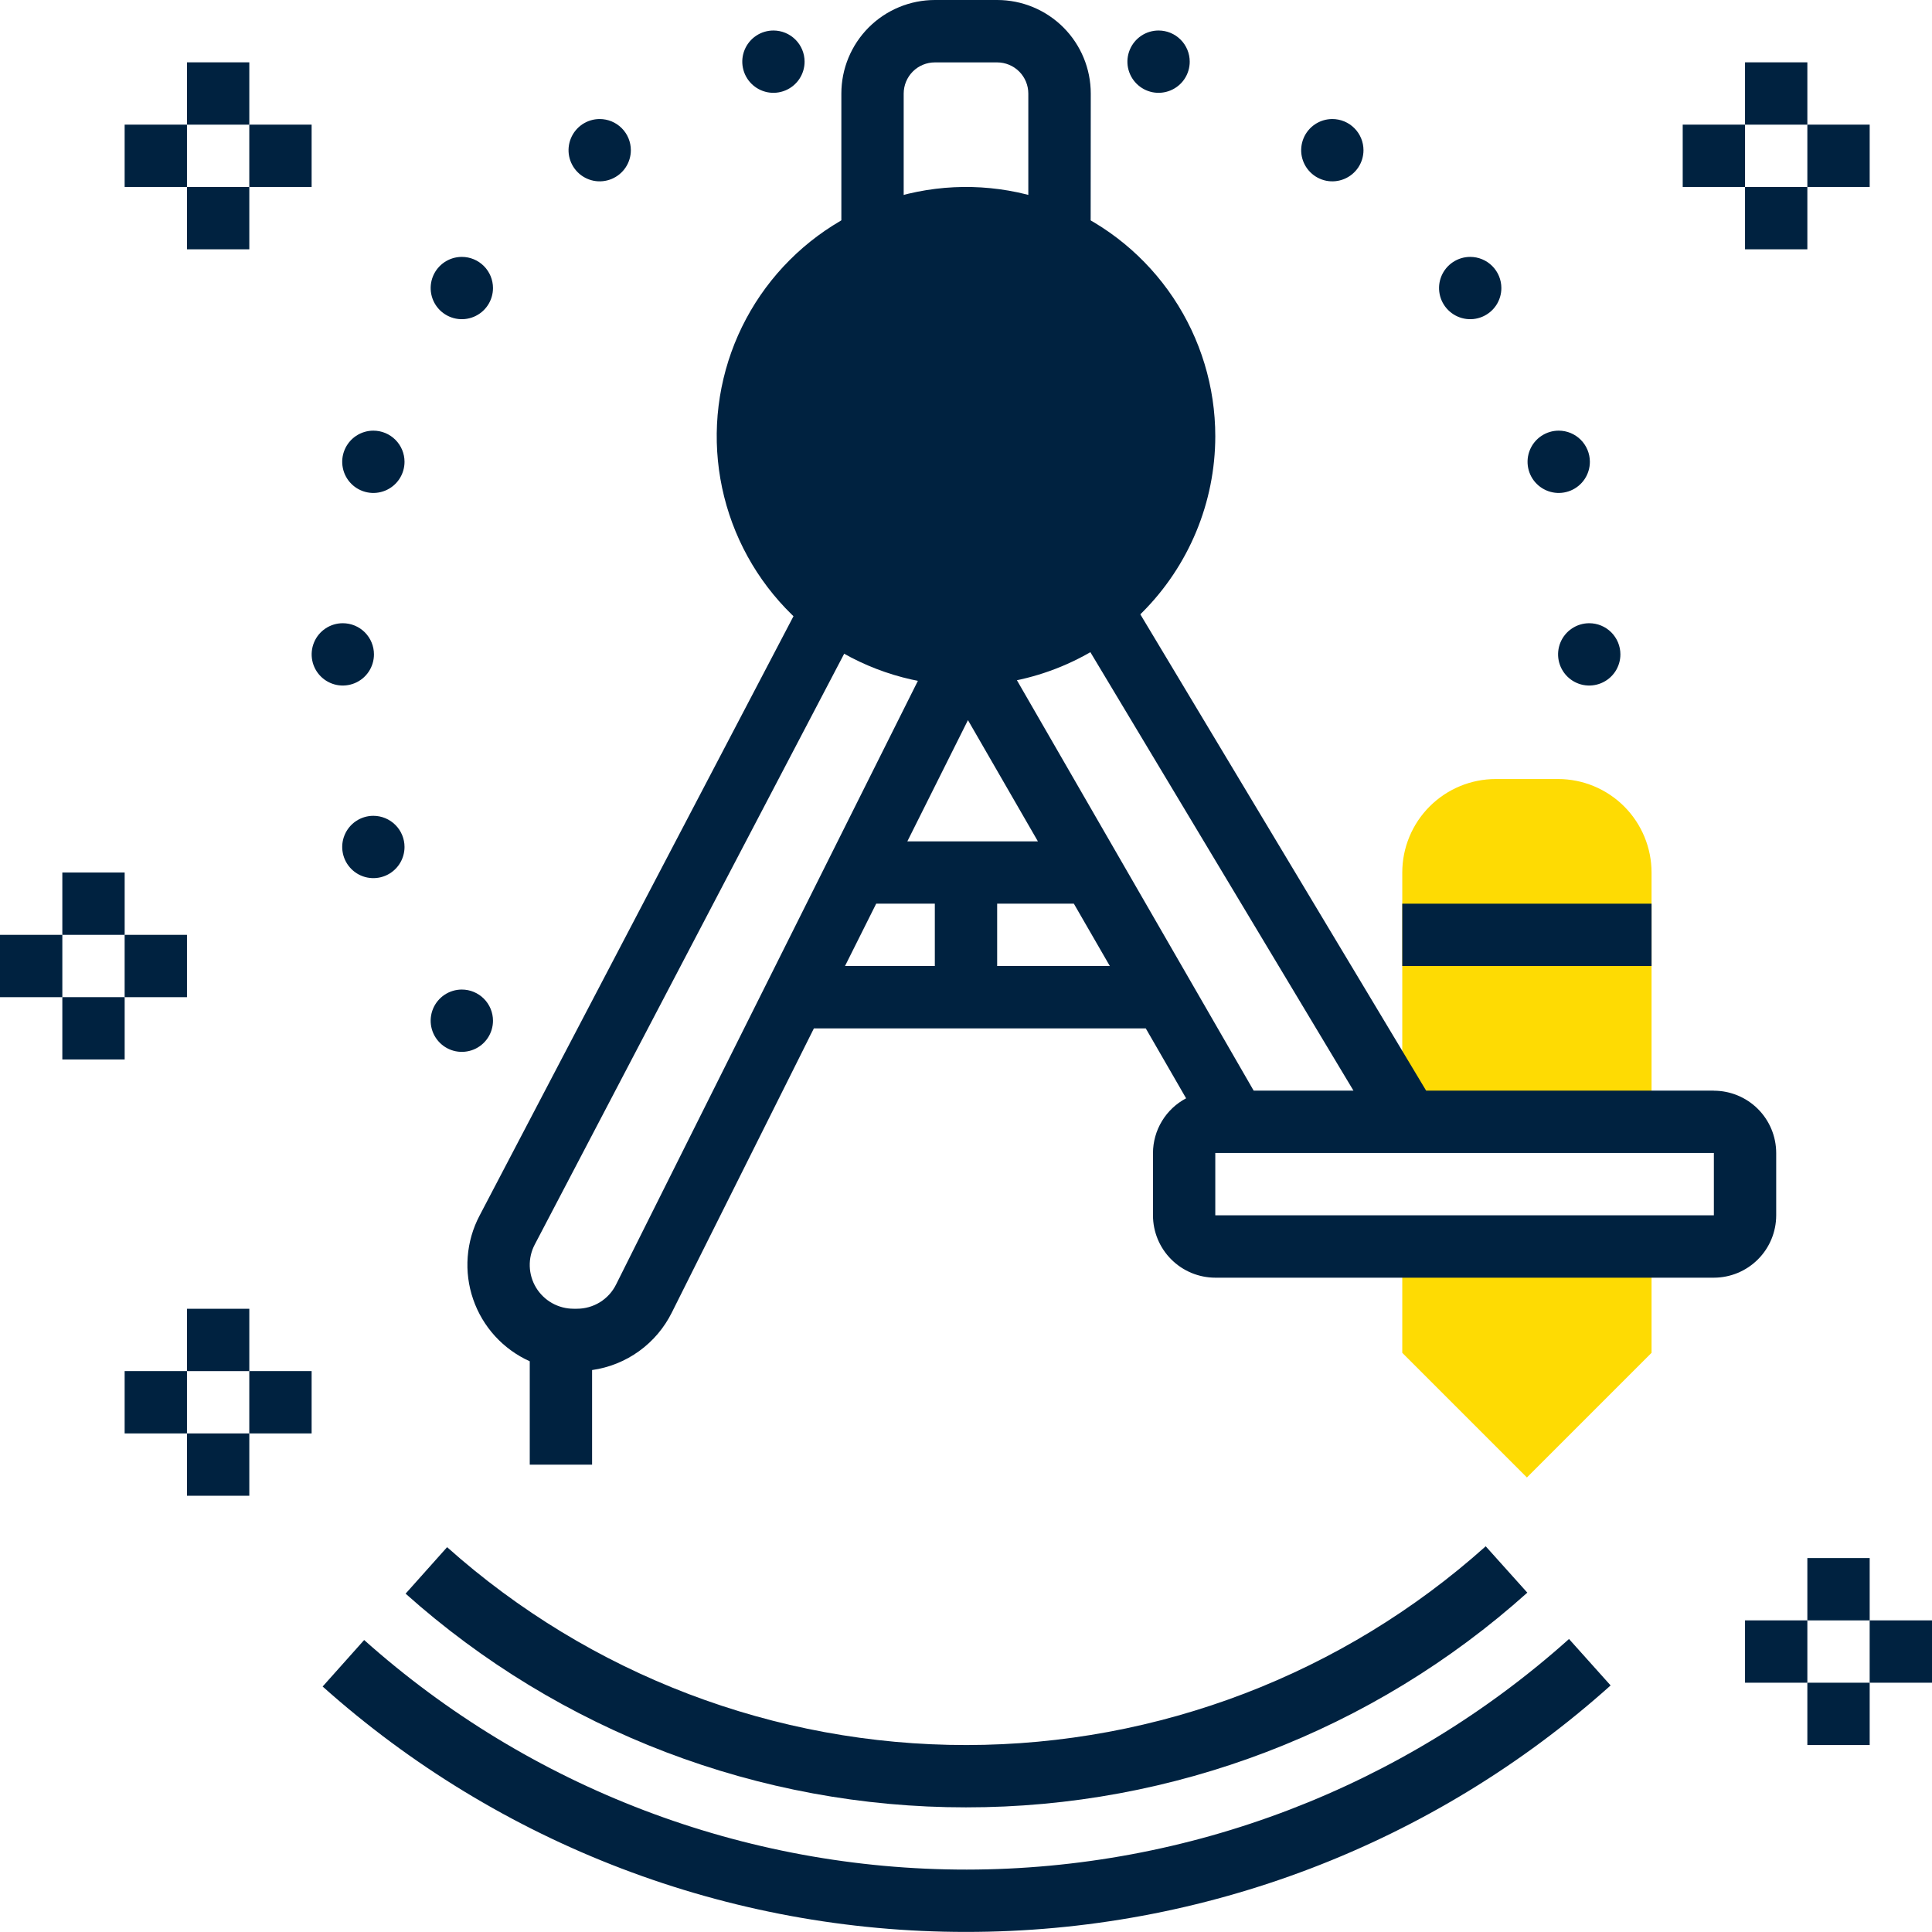 <svg width="95" height="95" viewBox="0 0 95 95" fill="none" xmlns="http://www.w3.org/2000/svg">
<g clip-path="url(#clip0_1807_37)">
<path d="M53.629 11.76H50.564V4.6C50.564 4.194 50.402 3.804 50.115 3.517C49.828 3.23 49.438 3.069 49.032 3.068H45.971C45.564 3.068 45.174 3.229 44.886 3.516C44.599 3.804 44.437 4.193 44.436 4.6V11.76H41.371V4.6C41.371 3.38 41.856 2.21 42.718 1.347C43.581 0.485 44.751 0 45.971 0L49.035 0C50.255 0 51.425 0.485 52.288 1.347C53.15 2.21 53.635 3.38 53.635 4.6L53.629 11.76Z" fill="#002240"/>
<path d="M76.613 38.306H73.552C72.332 38.306 71.162 38.791 70.299 39.654C69.437 40.516 68.952 41.686 68.952 42.906V55.164H81.21V42.906C81.21 41.687 80.726 40.517 79.864 39.654C79.002 38.792 77.833 38.307 76.613 38.306Z" fill="#fedb03"/>
<path d="M68.952 61.29V66.521L75.081 72.65L81.21 66.521V61.29H68.952Z" fill="#fedb03"/>
<path d="M68.952 44.436H81.21V47.501H68.952V44.436Z" fill="#002240"/>
<path d="M84.274 53.629H70.126L55.414 29.111L52.786 30.687L66.552 53.628H61.645L48.828 31.41L47.499 32.176L46.128 31.491L30.294 63.161C30.116 63.52 29.841 63.822 29.5 64.033C29.159 64.243 28.766 64.354 28.365 64.353H28.206C27.835 64.353 27.47 64.258 27.146 64.076C26.823 63.894 26.552 63.631 26.359 63.314C26.167 62.996 26.06 62.634 26.049 62.263C26.038 61.892 26.122 61.525 26.295 61.196L42.295 30.646L39.581 29.224L23.581 59.774C23.25 60.402 23.052 61.091 22.998 61.799C22.944 62.507 23.035 63.218 23.267 63.889C23.498 64.56 23.864 65.177 24.342 65.701C24.821 66.225 25.402 66.646 26.049 66.937V72.019H29.114V67.368C29.949 67.25 30.743 66.931 31.426 66.437C32.11 65.943 32.663 65.29 33.037 64.535L40.021 50.567H56.339L58.323 54.006C57.833 54.264 57.423 54.651 57.136 55.125C56.849 55.599 56.696 56.142 56.694 56.696V59.761C56.695 60.574 57.018 61.353 57.593 61.927C58.167 62.502 58.946 62.825 59.759 62.826H84.274C85.087 62.825 85.866 62.502 86.44 61.927C87.015 61.353 87.338 60.574 87.339 59.761V56.696C87.338 55.883 87.015 55.105 86.44 54.53C85.865 53.956 85.086 53.633 84.274 53.632V53.629ZM47.596 35.41L51.035 41.371H44.616L47.596 35.41ZM43.084 44.435H45.967V47.5H41.551L43.084 44.435ZM49.032 47.5V44.435H52.803L54.572 47.5H49.032ZM84.274 59.758H59.758V56.693H84.274V59.758Z" fill="#002240"/>
<path d="M47.496 88.871C37.332 88.877 27.522 85.136 19.944 78.363L21.985 76.077C29.013 82.351 38.107 85.815 47.528 85.807C56.949 85.799 66.037 82.32 73.055 76.034L75.101 78.314C67.517 85.119 57.685 88.879 47.496 88.871Z" fill="#002240"/>
<path d="M47.5 94.996C35.83 95.003 24.566 90.706 15.865 82.929L17.906 80.643C26.059 87.921 36.609 91.94 47.538 91.931C58.468 91.922 69.01 87.885 77.151 80.593L79.197 82.876C70.487 90.687 59.197 95.004 47.497 94.996H47.5Z" fill="#002240"/>
<path d="M39.563 3.032C39.563 3.335 39.473 3.631 39.305 3.883C39.136 4.135 38.897 4.331 38.617 4.447C38.337 4.563 38.029 4.594 37.732 4.535C37.435 4.475 37.162 4.33 36.948 4.115C36.733 3.901 36.588 3.628 36.529 3.331C36.469 3.034 36.5 2.726 36.616 2.446C36.732 2.166 36.928 1.927 37.18 1.758C37.432 1.59 37.728 1.5 38.031 1.5C38.437 1.5 38.827 1.661 39.114 1.949C39.402 2.236 39.563 2.626 39.563 3.032Z" fill="#002240"/>
<path d="M31.02 7.385C31.02 7.688 30.93 7.984 30.762 8.236C30.593 8.488 30.354 8.684 30.074 8.8C29.794 8.916 29.486 8.947 29.189 8.888C28.892 8.828 28.619 8.683 28.405 8.468C28.191 8.254 28.045 7.981 27.985 7.684C27.926 7.387 27.957 7.079 28.073 6.799C28.189 6.519 28.385 6.28 28.637 6.111C28.889 5.943 29.185 5.853 29.488 5.853C29.894 5.853 30.284 6.014 30.571 6.302C30.859 6.589 31.02 6.979 31.02 7.385Z" fill="#002240"/>
<path d="M24.241 14.164C24.241 14.467 24.151 14.763 23.983 15.015C23.814 15.267 23.575 15.463 23.295 15.579C23.015 15.695 22.707 15.726 22.41 15.666C22.113 15.607 21.84 15.461 21.625 15.247C21.411 15.033 21.265 14.76 21.206 14.463C21.147 14.165 21.177 13.857 21.293 13.578C21.409 13.298 21.606 13.058 21.858 12.89C22.11 12.722 22.406 12.632 22.709 12.632C23.115 12.632 23.505 12.793 23.792 13.081C24.079 13.368 24.241 13.758 24.241 14.164Z" fill="#002240"/>
<path d="M19.891 22.708C19.891 23.011 19.801 23.307 19.633 23.559C19.465 23.811 19.225 24.007 18.945 24.123C18.666 24.239 18.357 24.27 18.06 24.21C17.763 24.151 17.49 24.005 17.276 23.791C17.062 23.577 16.916 23.304 16.857 23.007C16.797 22.709 16.828 22.401 16.944 22.122C17.06 21.842 17.256 21.602 17.508 21.434C17.76 21.266 18.056 21.176 18.359 21.176C18.765 21.176 19.155 21.337 19.442 21.625C19.73 21.912 19.891 22.302 19.891 22.708Z" fill="#002240"/>
<path d="M18.388 32.177C18.388 32.48 18.298 32.776 18.13 33.028C17.962 33.28 17.723 33.476 17.443 33.592C17.163 33.708 16.855 33.739 16.558 33.68C16.261 33.621 15.988 33.475 15.773 33.261C15.559 33.047 15.413 32.774 15.354 32.477C15.295 32.179 15.325 31.871 15.441 31.591C15.556 31.311 15.753 31.072 16.004 30.904C16.256 30.735 16.552 30.645 16.855 30.645C17.056 30.645 17.256 30.684 17.442 30.761C17.628 30.838 17.797 30.951 17.939 31.093C18.081 31.236 18.195 31.405 18.271 31.59C18.349 31.776 18.388 31.976 18.388 32.177Z" fill="#002240"/>
<path d="M19.891 41.647C19.891 41.95 19.801 42.246 19.633 42.498C19.465 42.75 19.225 42.947 18.945 43.063C18.666 43.179 18.357 43.209 18.06 43.15C17.763 43.091 17.49 42.945 17.276 42.73C17.062 42.516 16.916 42.243 16.857 41.946C16.797 41.649 16.828 41.341 16.944 41.061C17.06 40.781 17.256 40.542 17.508 40.373C17.76 40.205 18.056 40.115 18.359 40.115C18.765 40.115 19.155 40.277 19.442 40.564C19.73 40.851 19.891 41.241 19.891 41.647Z" fill="#002240"/>
<path d="M24.241 50.19C24.241 50.493 24.151 50.789 23.983 51.041C23.814 51.293 23.575 51.49 23.295 51.606C23.015 51.721 22.707 51.752 22.41 51.693C22.113 51.634 21.84 51.488 21.625 51.273C21.411 51.059 21.265 50.786 21.206 50.489C21.147 50.192 21.177 49.884 21.293 49.604C21.409 49.324 21.606 49.085 21.858 48.916C22.11 48.748 22.406 48.658 22.709 48.658C23.115 48.658 23.505 48.82 23.792 49.107C24.079 49.394 24.241 49.784 24.241 50.19Z" fill="#002240"/>
<path d="M58.501 3.032C58.501 3.335 58.411 3.631 58.243 3.883C58.075 4.135 57.835 4.331 57.555 4.447C57.275 4.563 56.967 4.594 56.67 4.535C56.373 4.475 56.1 4.33 55.886 4.115C55.672 3.901 55.526 3.628 55.466 3.331C55.407 3.034 55.438 2.726 55.554 2.446C55.67 2.166 55.866 1.927 56.118 1.758C56.37 1.59 56.666 1.5 56.969 1.5C57.375 1.5 57.765 1.661 58.052 1.949C58.34 2.236 58.501 2.626 58.501 3.032Z" fill="#002240"/>
<path d="M67.045 7.385C67.045 7.688 66.955 7.984 66.787 8.236C66.618 8.488 66.379 8.684 66.099 8.8C65.819 8.916 65.511 8.947 65.214 8.888C64.917 8.828 64.644 8.683 64.43 8.468C64.215 8.254 64.07 7.981 64.01 7.684C63.951 7.387 63.982 7.079 64.098 6.799C64.213 6.519 64.41 6.28 64.662 6.111C64.914 5.943 65.21 5.853 65.513 5.853C65.919 5.853 66.309 6.014 66.596 6.302C66.884 6.589 67.045 6.979 67.045 7.385Z" fill="#002240"/>
<path d="M73.825 14.164C73.825 14.467 73.735 14.763 73.567 15.015C73.398 15.267 73.159 15.463 72.879 15.579C72.599 15.695 72.291 15.726 71.994 15.666C71.697 15.607 71.424 15.461 71.21 15.247C70.995 15.033 70.849 14.76 70.79 14.463C70.731 14.165 70.761 13.857 70.877 13.578C70.993 13.298 71.19 13.058 71.442 12.89C71.694 12.722 71.99 12.632 72.293 12.632C72.699 12.632 73.089 12.793 73.376 13.081C73.663 13.368 73.825 13.758 73.825 14.164Z" fill="#002240"/>
<path d="M78.177 22.708C78.177 23.011 78.087 23.307 77.919 23.559C77.75 23.811 77.511 24.007 77.231 24.123C76.951 24.239 76.643 24.27 76.346 24.21C76.049 24.151 75.776 24.005 75.561 23.791C75.347 23.577 75.201 23.304 75.142 23.007C75.083 22.709 75.113 22.401 75.229 22.122C75.345 21.842 75.542 21.602 75.794 21.434C76.046 21.266 76.342 21.176 76.645 21.176C77.051 21.176 77.441 21.337 77.728 21.625C78.015 21.912 78.177 22.302 78.177 22.708Z" fill="#002240"/>
<path d="M79.678 32.177C79.678 32.48 79.588 32.776 79.42 33.028C79.251 33.28 79.012 33.476 78.732 33.592C78.452 33.708 78.144 33.739 77.847 33.68C77.55 33.621 77.277 33.475 77.063 33.261C76.849 33.047 76.703 32.774 76.643 32.477C76.584 32.179 76.614 31.871 76.73 31.591C76.846 31.311 77.042 31.072 77.294 30.904C77.546 30.735 77.842 30.645 78.145 30.645C78.346 30.645 78.545 30.684 78.731 30.761C78.917 30.838 79.086 30.951 79.229 31.093C79.371 31.236 79.484 31.405 79.561 31.59C79.638 31.776 79.678 31.976 79.678 32.177Z" fill="#002240"/>
<path d="M0 45.968H3.065V49.033H0V45.968Z" fill="#002240"/>
<path d="M6.129 45.968H9.194V49.033H6.129V45.968Z" fill="#002240"/>
<path d="M3.065 42.903H6.13V45.968H3.065V42.903Z" fill="#002240"/>
<path d="M3.065 49.032H6.13V52.096H3.065V49.032Z" fill="#002240"/>
<path d="M85.806 79.677H88.871V82.742H85.806V79.677Z" fill="#002240"/>
<path d="M91.935 79.677H95V82.742H91.935V79.677Z" fill="#002240"/>
<path d="M88.871 76.613H91.936V79.678H88.871V76.613Z" fill="#002240"/>
<path d="M88.871 82.742H91.936V85.807H88.871V82.742Z" fill="#002240"/>
<path d="M6.129 67.419H9.194V70.484H6.129V67.419Z" fill="#002240"/>
<path d="M12.258 67.419H15.323V70.484H12.258V67.419Z" fill="#002240"/>
<path d="M9.194 64.355H12.259V67.42H9.194V64.355Z" fill="#002240"/>
<path d="M9.194 70.484H12.259V73.549H9.194V70.484Z" fill="#002240"/>
<path d="M6.129 6.129H9.194V9.194H6.129V6.129Z" fill="#002240"/>
<path d="M12.258 6.129H15.323V9.194H12.258V6.129Z" fill="#002240"/>
<path d="M9.194 3.065H12.259V6.13H9.194V3.065Z" fill="#002240"/>
<path d="M9.194 9.194H12.259V12.259H9.194V9.194Z" fill="#002240"/>
<path d="M82.742 6.129H85.807V9.194H82.742V6.129Z" fill="#002240"/>
<path d="M88.871 6.129H91.936V9.194H88.871V6.129Z" fill="#002240"/>
<path d="M85.806 3.065H88.871V6.13H85.806V3.065Z" fill="#002240"/>
<path d="M85.806 9.194H88.871V12.259H85.806V9.194Z" fill="#002240"/>
<path d="M47.5 33.71C45.076 33.71 42.706 32.991 40.69 31.644C38.674 30.297 37.103 28.383 36.175 26.143C35.248 23.903 35.005 21.438 35.478 19.06C35.951 16.683 37.118 14.498 38.833 12.784C40.547 11.07 42.731 9.902 45.109 9.429C47.487 8.956 49.951 9.199 52.191 10.127C54.431 11.055 56.345 12.626 57.692 14.642C59.039 16.657 59.758 19.027 59.758 21.452C59.755 24.702 58.462 27.817 56.164 30.116C53.866 32.413 50.75 33.706 47.5 33.71Z" fill="#002240"/>
<path d="M47.5 27.581C46.288 27.581 45.103 27.222 44.095 26.548C43.087 25.875 42.301 24.918 41.838 23.798C41.374 22.678 41.252 21.445 41.489 20.256C41.725 19.068 42.309 17.976 43.166 17.118C44.023 16.261 45.115 15.678 46.304 15.441C47.493 15.204 48.726 15.326 49.846 15.79C50.965 16.254 51.923 17.039 52.596 18.047C53.27 19.055 53.629 20.24 53.629 21.452C53.627 23.077 52.981 24.635 51.832 25.784C50.683 26.933 49.125 27.58 47.5 27.581ZM47.5 18.387C46.894 18.387 46.301 18.567 45.797 18.904C45.293 19.241 44.9 19.719 44.668 20.279C44.436 20.839 44.376 21.456 44.494 22.05C44.612 22.645 44.904 23.191 45.333 23.619C45.761 24.048 46.308 24.34 46.902 24.458C47.497 24.577 48.113 24.516 48.673 24.284C49.233 24.052 49.712 23.659 50.049 23.155C50.385 22.651 50.565 22.058 50.565 21.452C50.564 20.64 50.241 19.861 49.666 19.287C49.092 18.712 48.313 18.388 47.5 18.387Z" fill="#002240"/>
</g>
<defs>
<clipPath id="clip0_1807_37">
<rect width="95" height="95" fill="white"/>
</clipPath>
</defs>
</svg>
